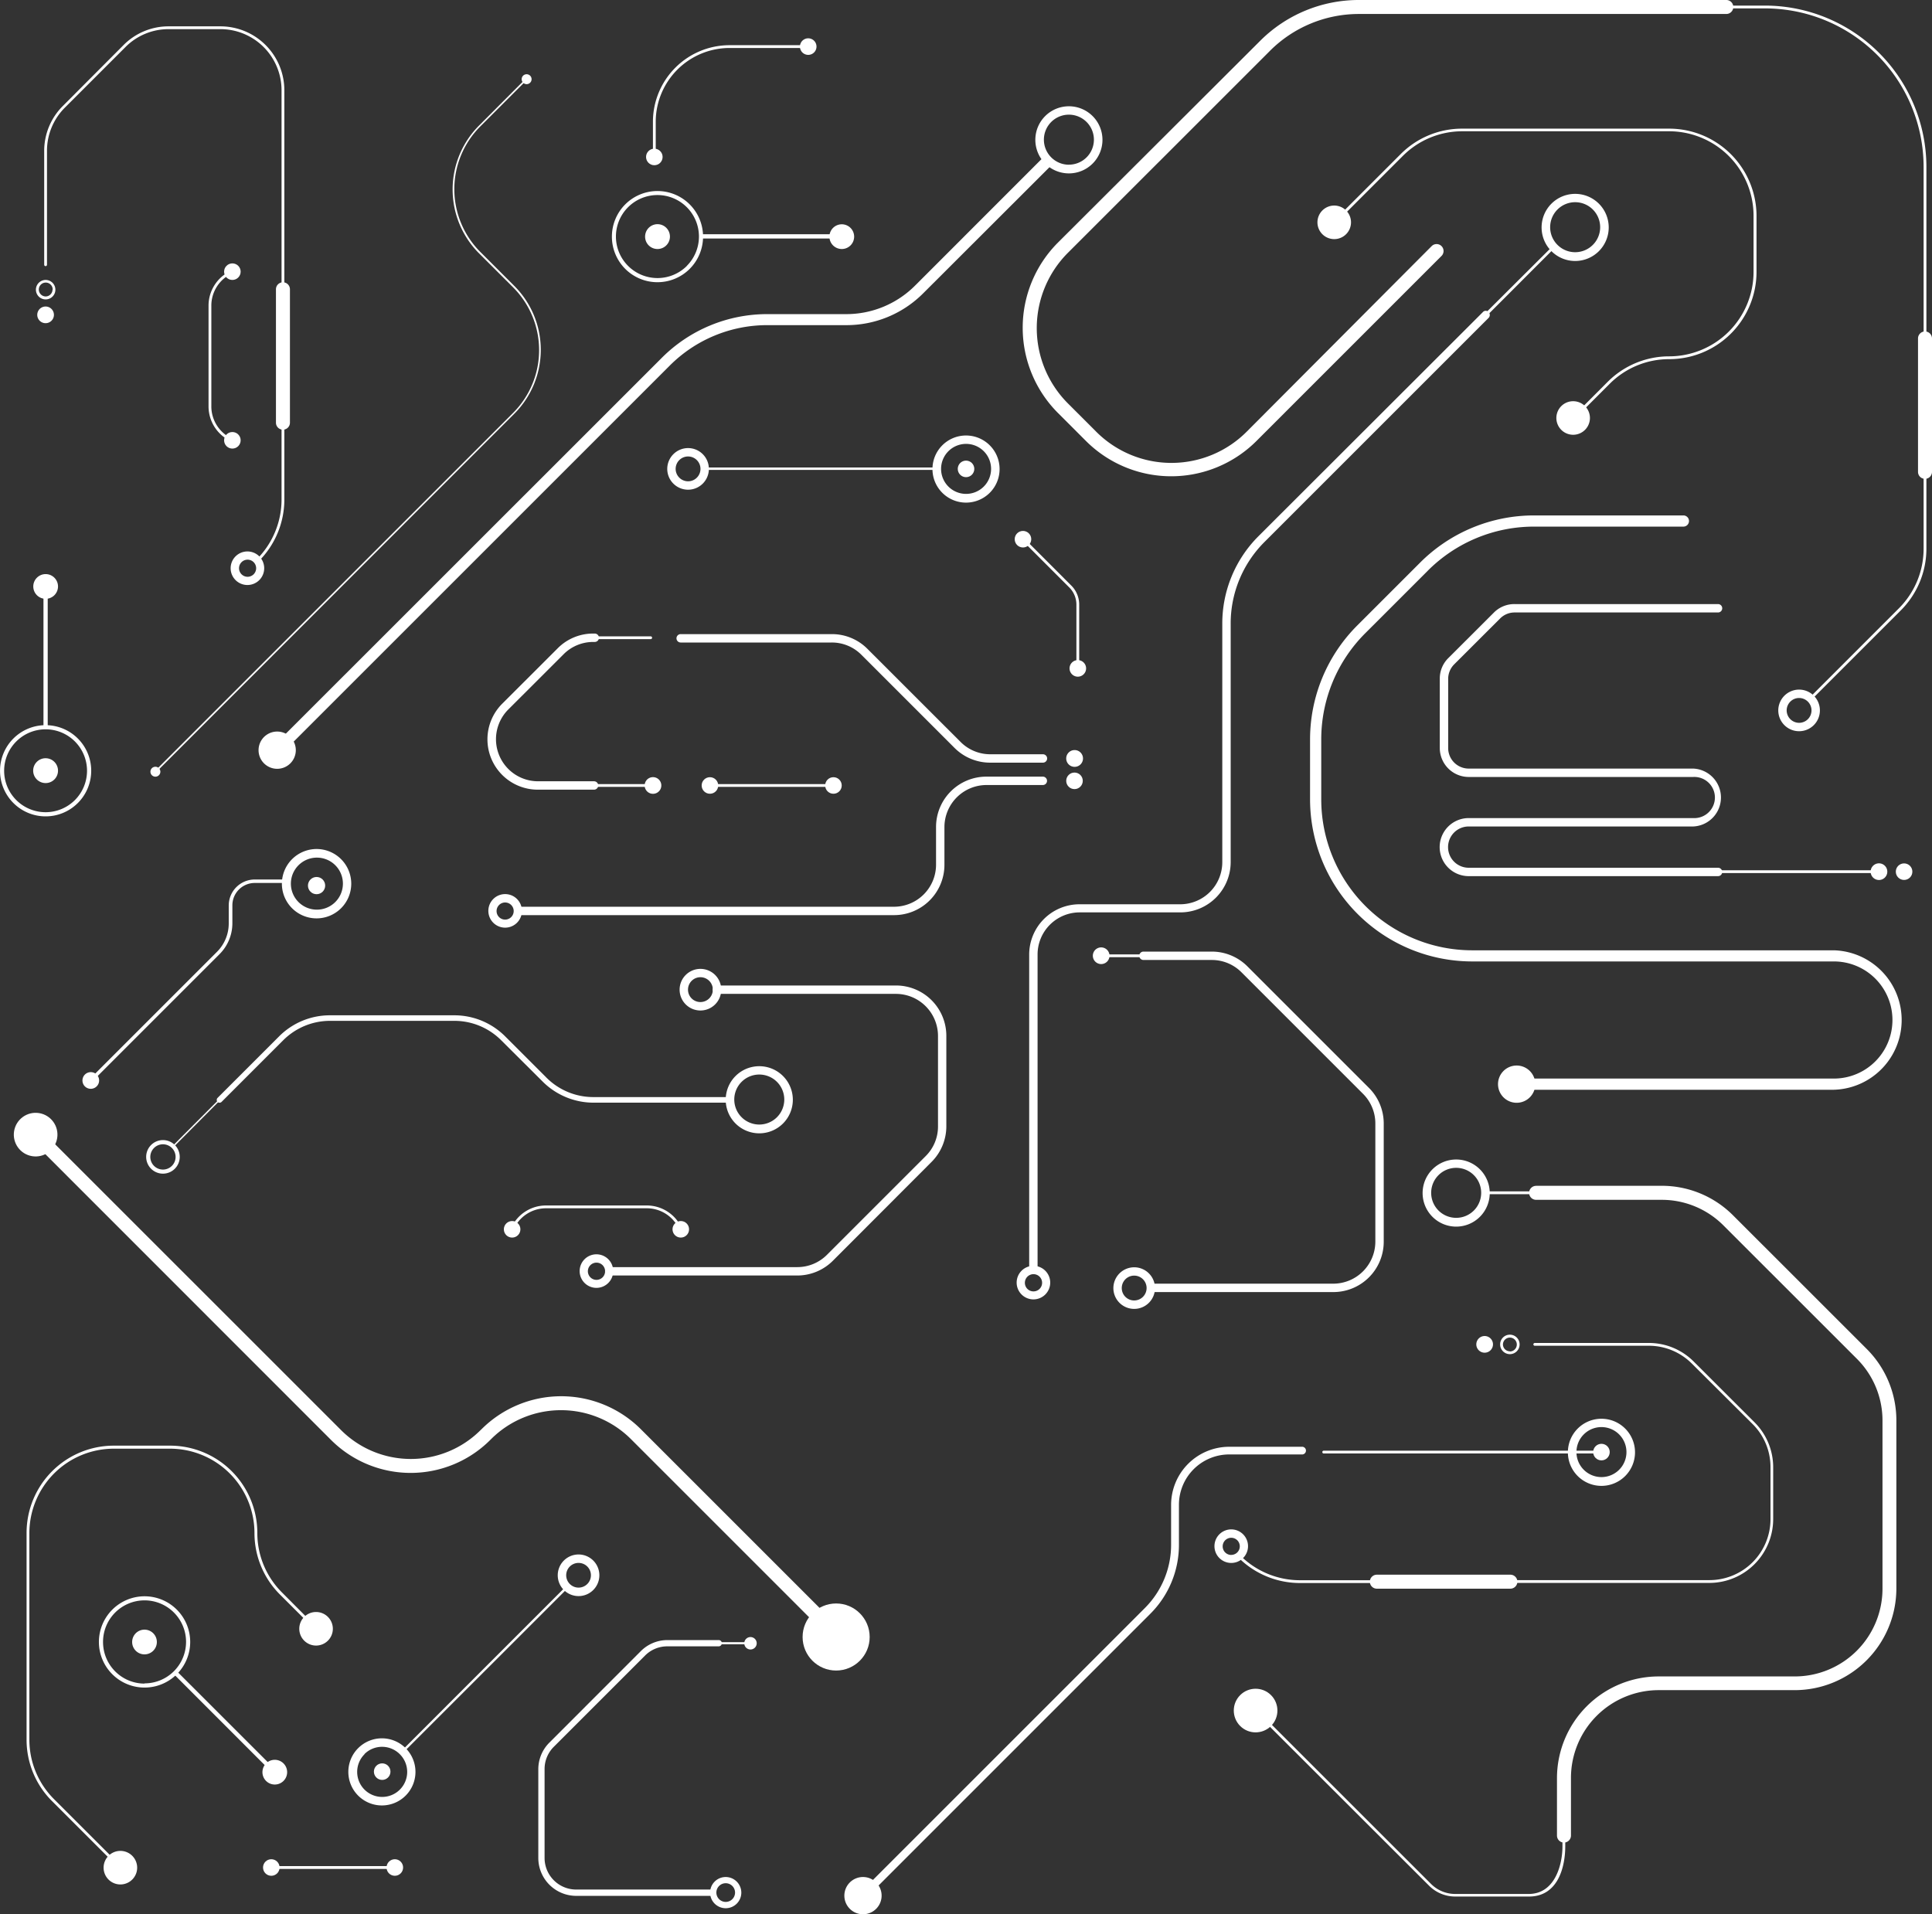<svg xmlns="http://www.w3.org/2000/svg" viewBox="0 0 345.37 342.24"><rect x="0" y="0" width="345.37" height="342.24" fill="#333333" stroke="none"/><g id="Layer_2" data-name="Layer 2"><g id="Layer_1-2" data-name="Layer 1"><path d="M127.73,140.18h20.79a.26.26,0,0,1,.25.25.25.25,0,0,1-.25.25H127.73a.25.25,0,0,1-.25-.25A.25.25,0,0,1,127.73,140.18Z" fill="#fff"/><circle cx="148.99" cy="140.43" r="1.48" fill="#fff"/><circle cx="126.91" cy="140.43" r="1.48" fill="#fff"/><path d="M125.29,42a.36.36,0,0,1,.26-.12h24a.38.38,0,0,1,0,.76h-24a.37.37,0,0,1-.37-.38A.35.35,0,0,1,125.29,42Z" fill="#fff"/><path d="M148.27,42.3a2.21,2.21,0,1,1,2.21,2.22A2.21,2.21,0,0,1,148.27,42.3Z" fill="#fff"/><path d="M115.32,42.3a2.22,2.22,0,1,1,2.21,2.22A2.21,2.21,0,0,1,115.32,42.3Z" fill="#fff"/><path d="M111.77,36.54a8.15,8.15,0,1,1,0,11.53A8.16,8.16,0,0,1,111.77,36.54Zm11,11a7.42,7.42,0,1,0-10.49,0A7.44,7.44,0,0,0,122.78,47.55Z" fill="#fff"/><path d="M128.17,176.19h32a9,9,0,0,1,9,9v16.17a9,9,0,0,1-2.65,6.38L148.9,225.39a9,9,0,0,1-6.38,2.65H108.91a.75.75,0,0,1,0-1.5h33.61a7.48,7.48,0,0,0,5.32-2.21l17.63-17.63a7.44,7.44,0,0,0,2.21-5.32V185.21a7.53,7.53,0,0,0-7.52-7.52h-32a.75.75,0,1,1,0-1.5Z" fill="#fff"/><path d="M125.21,173.22a3.72,3.72,0,1,1-3.72,3.72A3.72,3.72,0,0,1,125.21,173.22Zm0,5.93a2.22,2.22,0,1,0-2.22-2.21A2.21,2.21,0,0,0,125.21,179.15Z" fill="#fff"/><path d="M106.62,224.25a3,3,0,1,1-3,3A3,3,0,0,1,106.62,224.25Zm0,4.57a1.54,1.54,0,1,0-1.53-1.53A1.54,1.54,0,0,0,106.62,228.82Z" fill="#fff"/><path d="M176.36,138.85h10.06a.75.75,0,0,1,0,1.5H176.36a7.53,7.53,0,0,0-7.53,7.52v6.74a9,9,0,0,1-9,9H93.08a.75.75,0,1,1,0-1.5h66.73a7.52,7.52,0,0,0,7.52-7.52v-6.74A9,9,0,0,1,176.36,138.85Z" fill="#fff"/><circle cx="192.08" cy="139.6" r="1.48" fill="#fff"/><path d="M90.3,159.85a3,3,0,1,1-3,3A3,3,0,0,1,90.3,159.85Zm0,4.56a1.53,1.53,0,1,0-1.53-1.53A1.52,1.52,0,0,0,90.3,164.41Z" fill="#fff"/><path d="M125.65,83.58h41.73a.21.21,0,0,1,.21.22.21.21,0,0,1-.21.21H125.65a.21.21,0,0,1-.22-.21A.22.22,0,0,1,125.65,83.58Z" fill="#fff"/><path d="M123,80.11a3.72,3.72,0,1,1-3.72,3.72A3.73,3.73,0,0,1,123,80.11Zm0,5.94a2.22,2.22,0,1,0-2.22-2.22A2.23,2.23,0,0,0,123,86.05Z" fill="#fff"/><path d="M172.69,77.86a6,6,0,1,1-6,6A6,6,0,0,1,172.69,77.86Zm0,10.44a4.47,4.47,0,1,0-4.46-4.47A4.47,4.47,0,0,0,172.69,88.3Z" fill="#fff"/><circle cx="172.69" cy="83.83" r="1.48" fill="#fff"/><path d="M187.08,28a1,1,0,0,1,.71.29,1,1,0,0,1,0,1.42L165.05,52.42a19.35,19.35,0,0,1-13.77,5.71H137.22a24.61,24.61,0,0,0-17.52,7.26L50.26,134.83a1,1,0,0,1-1.41-1.42L118.28,64a26.61,26.61,0,0,1,18.94-7.84h14.06A17.37,17.37,0,0,0,163.64,51l22.73-22.74A1,1,0,0,1,187.08,28Z" fill="#fff"/><path d="M46.22,134.12a3.33,3.33,0,1,1,3.33,3.33A3.33,3.33,0,0,1,46.22,134.12Z" fill="#fff"/><path d="M191.08,19a6,6,0,1,1-6,6A6,6,0,0,1,191.08,19Zm0,10.44A4.47,4.47,0,1,0,186.61,25,4.48,4.48,0,0,0,191.08,29.45Z" fill="#fff"/><path d="M274.31,92.15h26.62a1,1,0,0,1,0,2H274.31a26.81,26.81,0,0,0-19.09,7.9L244.1,113.17a26.82,26.82,0,0,0-7.91,19.09V142.9a27,27,0,0,0,27,27h64.64a12.47,12.47,0,0,1,0,24.93H271.12a1,1,0,1,1,0-2h56.71a10.47,10.47,0,0,0,0-20.94H263.19a29,29,0,0,1-29-29V132.26a28.81,28.81,0,0,1,8.5-20.5l11.12-11.12A28.78,28.78,0,0,1,274.31,92.15Z" fill="#fff"/><path d="M267.79,193.84a3.33,3.33,0,1,1,3.33,3.32A3.33,3.33,0,0,1,267.79,193.84Z" fill="#fff"/><path d="M286.28,253.65a6,6,0,1,1-6,6A6,6,0,0,1,286.28,253.65Zm0,10.43a4.47,4.47,0,1,0-4.47-4.47A4.47,4.47,0,0,0,286.28,264.08Z" fill="#fff"/><circle cx="286.28" cy="259.61" r="1.48" fill="#fff"/><path d="M219.75,258.66h13.1a.69.69,0,0,1,0,1.37h-13.1a9,9,0,0,0-9,9v7.12a17.38,17.38,0,0,1-5.13,12.38l-50.36,50.36a.68.68,0,0,1-1,0,.7.7,0,0,1,0-1l50.36-50.36a16,16,0,0,0,4.73-11.41v-7.12A10.4,10.4,0,0,1,219.75,258.66Z" fill="#fff"/><path d="M236.63,259.36H284.8a.25.25,0,0,1,.25.25.25.25,0,0,1-.25.25H236.63a.25.25,0,0,1-.25-.25A.25.25,0,0,1,236.63,259.36Z" fill="#fff"/><path d="M150.94,338.91a3.33,3.33,0,1,1,3.33,3.33A3.33,3.33,0,0,1,150.94,338.91Z" fill="#fff"/><path d="M144.74,8.33a.25.25,0,0,1-.25.25H130.41a13.21,13.21,0,0,0-13.19,13.19v6.29a.25.25,0,1,1-.5,0V21.77A13.7,13.7,0,0,1,130.41,8.08h14.08A.25.25,0,0,1,144.74,8.33Z" fill="#fff"/><circle cx="116.97" cy="28.06" r="1.48" fill="#fff"/><path d="M144.49,6.85A1.48,1.48,0,1,1,143,8.33,1.48,1.48,0,0,1,144.49,6.85Z" fill="#fff"/><path d="M261.43,23h36.95A15.62,15.62,0,0,1,314,38.56V48.62a15.61,15.61,0,0,1-15.59,15.59,15,15,0,0,0-10.67,4.42l-6.27,6.27a.25.25,0,0,1-.35-.35l6.26-6.27a15.52,15.52,0,0,1,11-4.57,15.11,15.11,0,0,0,15.09-15.09V38.56a15.11,15.11,0,0,0-15.09-15.09H261.43a15,15,0,0,0-10.67,4.42l-12,12a.25.25,0,0,1-.36,0,.26.26,0,0,1,0-.35l12-12A15.48,15.48,0,0,1,261.43,23Z" fill="#fff"/><path d="M278.22,74.73a3,3,0,1,1,3,3A3,3,0,0,1,278.22,74.73Z" fill="#fff"/><path d="M235.51,39.75a3,3,0,1,1,3,3A3,3,0,0,1,235.51,39.75Z" fill="#fff"/><path d="M6.37,201.6a1.21,1.21,0,0,1,.88.37l53.69,53.68a17.65,17.65,0,0,0,25,0l.14-.13a20.15,20.15,0,0,1,28.48,0l32,32a1.25,1.25,0,0,1-1.77,1.77l-32-32a17.69,17.69,0,0,0-25,0l-.14.14a20.13,20.13,0,0,1-28.48,0L5.49,203.73a1.24,1.24,0,0,1,0-1.76A1.21,1.21,0,0,1,6.37,201.6Z" fill="#fff"/><circle cx="6.37" cy="202.85" r="3.9" transform="translate(-194.88 176.64) rotate(-80.78)" fill="#fff"/><circle cx="149.47" cy="292.67" r="5.22" fill="#fff" stroke="#fff" stroke-linecap="round" stroke-linejoin="round" stroke-width="1.55"/><path d="M97.61,215.52h18a6.84,6.84,0,0,1,6.3,4.16.26.26,0,0,1-.13.33.26.26,0,0,1-.33-.13,6.33,6.33,0,0,0-5.84-3.86h-18a6.33,6.33,0,0,0-5.83,3.86.27.27,0,0,1-.33.13.25.25,0,0,1-.13-.33A6.82,6.82,0,0,1,97.61,215.52Z" fill="#fff"/><circle cx="121.7" cy="219.78" r="1.48" fill="#fff"/><circle cx="91.55" cy="219.78" r="1.48" fill="#fff"/><path d="M192.85,119.68a.27.27,0,0,1-.18.07.25.25,0,0,1-.25-.25V108.1a4.32,4.32,0,0,0-1.26-3.06l-8.46-8.46a.25.25,0,0,1,0-.36.26.26,0,0,1,.35,0l8.46,8.47a4.79,4.79,0,0,1,1.41,3.41v11.4A.24.24,0,0,1,192.85,119.68Z" fill="#fff"/><path d="M193.72,118.45a1.48,1.48,0,1,1-2.09,0A1.48,1.48,0,0,1,193.72,118.45Z" fill="#fff"/><circle cx="182.87" cy="96.4" r="1.48" fill="#fff"/><path d="M106.15,140.18h9.09a.25.25,0,0,1,.25.25.25.25,0,0,1-.25.25h-9.09a.25.25,0,0,1-.25-.25A.25.25,0,0,1,106.15,140.18Z" fill="#fff"/><path d="M121.7,113.37h27a8.94,8.94,0,0,1,6.38,2.65l16.64,16.63a7.47,7.47,0,0,0,5.31,2.2h9.41a.75.75,0,0,1,0,1.5H177a9,9,0,0,1-6.37-2.64L154,117.08a7.44,7.44,0,0,0-5.32-2.21h-27a.75.75,0,1,1,0-1.5Z" fill="#fff"/><path d="M115.24,140.43a1.49,1.49,0,1,1,1.49,1.49A1.49,1.49,0,0,1,115.24,140.43Z" fill="#fff"/><path d="M190.6,135.6a1.49,1.49,0,0,1,3,0,1.49,1.49,0,1,1-3,0Z" fill="#fff"/><path d="M106.32,113.77h10a.25.25,0,0,1,.25.25.26.26,0,0,1-.25.25h-10a.25.25,0,0,1-.25-.25A.25.25,0,0,1,106.32,113.77Z" fill="#fff"/><path d="M106.06,113.27h.26a.75.75,0,0,1,0,1.5h-.26a7.47,7.47,0,0,0-5.31,2.2l-9.88,9.87a7.52,7.52,0,0,0,5.32,12.84h10a.75.75,0,0,1,0,1.5h-10a9,9,0,0,1-6.38-15.4l9.88-9.87A8.91,8.91,0,0,1,106.06,113.27Z" fill="#fff"/><path d="M195.36,170.88a1.49,1.49,0,1,1,1.49,1.48A1.49,1.49,0,0,1,195.36,170.88Z" fill="#fff"/><path d="M196.85,170.63h7.56a.25.25,0,0,1,0,.5h-7.56a.25.25,0,0,1,0-.5Z" fill="#fff"/><path d="M204.41,170.13h12.2a9,9,0,0,1,6.38,2.64l21.73,21.73a9,9,0,0,1,2.64,6.38V222a9,9,0,0,1-9,9H206.21a.75.75,0,0,1,0-1.5h32.13a7.53,7.53,0,0,0,7.52-7.53V200.88a7.47,7.47,0,0,0-2.2-5.32l-21.73-21.73a7.47,7.47,0,0,0-5.32-2.2h-12.2a.75.75,0,1,1,0-1.5Z" fill="#fff"/><path d="M202.74,226.57a3.72,3.72,0,1,1-3.71,3.72A3.73,3.73,0,0,1,202.74,226.57Zm0,5.93a2.22,2.22,0,1,0-2.21-2.21A2.21,2.21,0,0,0,202.74,232.5Z" fill="#fff"/><path d="M335.89,154.35a1.49,1.49,0,1,1-1.49,1.49A1.49,1.49,0,0,1,335.89,154.35Z" fill="#fff"/><circle cx="340.38" cy="155.84" r="1.48" fill="#fff"/><path d="M307.12,155.59H334.4a.25.25,0,0,1,.25.25.25.25,0,0,1-.25.25H307.12a.25.25,0,0,1-.25-.25A.25.25,0,0,1,307.12,155.59Z" fill="#fff"/><path d="M270.76,108h36.36a.75.75,0,0,1,0,1.5H270.76a3.63,3.63,0,0,0-2.6,1.08l-8.21,8.2a3.68,3.68,0,0,0-1.07,2.6v12.36a3.67,3.67,0,0,0,3.67,3.67h40.14a5.18,5.18,0,0,1,0,10.35H262.55a3.69,3.69,0,0,0,0,7.38h44.57a.75.75,0,0,1,0,1.5H262.55a5.19,5.19,0,0,1,0-10.38h40.14a3.68,3.68,0,1,0,0-7.35H262.55a5.18,5.18,0,0,1-5.17-5.17V121.33a5.13,5.13,0,0,1,1.51-3.66l8.21-8.2A5.14,5.14,0,0,1,270.76,108Z" fill="#fff"/><path d="M243,0H308.6a1.25,1.25,0,0,1,0,2.5H243a22.47,22.47,0,0,0-16,6.61L190.94,45.16a19.06,19.06,0,0,0,0,27l5,5a19,19,0,0,0,26.94,0L255.93,44a1.24,1.24,0,0,1,1.76,1.76L224.61,78.84a21.56,21.56,0,0,1-30.48,0l-5-5a21.56,21.56,0,0,1,0-30.48L225.23,7.34A24.92,24.92,0,0,1,243,0Z" fill="#fff"/><path d="M308.6,1h6.93a28.88,28.88,0,0,1,28.84,28.84V60.51a.25.25,0,0,1-.5,0V29.84A28.37,28.37,0,0,0,315.53,1.5H308.6a.25.25,0,0,1,0-.5Z" fill="#fff"/><path d="M344.12,84.11a.25.25,0,0,1,.25.25V98.05a15.61,15.61,0,0,1-4.6,11.1l-15.91,15.91a.25.25,0,0,1-.36,0,.24.24,0,0,1,0-.35l15.91-15.91a15.07,15.07,0,0,0,4.46-10.75V84.36A.25.25,0,0,1,344.12,84.11Z" fill="#fff"/><path d="M321.61,123.29a3.72,3.72,0,1,1-3.72,3.72A3.73,3.73,0,0,1,321.61,123.29Zm0,5.94a2.22,2.22,0,1,0-2.22-2.22A2.23,2.23,0,0,0,321.61,129.23Z" fill="#fff"/><path d="M344.12,59.26a1.25,1.25,0,0,1,1.25,1.25V84.36a1.25,1.25,0,1,1-2.5,0V60.51A1.25,1.25,0,0,1,344.12,59.26Z" fill="#fff"/><path d="M277.74,43.89a.23.23,0,0,1,.17.08.24.24,0,0,1,0,.35L265.75,56.49a.25.25,0,0,1-.36,0,.27.27,0,0,1,0-.36L277.56,44A.25.25,0,0,1,277.74,43.89Z" fill="#fff"/><path d="M281.58,34.66a6,6,0,1,1-6,6A6,6,0,0,1,281.58,34.66Zm0,10.43a4.47,4.47,0,1,0-4.47-4.46A4.47,4.47,0,0,0,281.58,45.09Z" fill="#fff"/><path d="M265.57,55.56a.74.74,0,0,1,.53.22.75.75,0,0,1,0,1.06L226.05,96.89A20.58,20.58,0,0,0,220,111.55v42.57a9,9,0,0,1-9,9H193a7.53,7.53,0,0,0-7.52,7.53v56.39a.75.75,0,0,1-1.5,0V170.67a9,9,0,0,1,9-9h18a7.53,7.53,0,0,0,7.52-7.52V111.55A22.08,22.08,0,0,1,225,95.83l40.05-40A.74.74,0,0,1,265.57,55.56Z" fill="#fff"/><path d="M184.74,226.31a3,3,0,1,1-3,3A3,3,0,0,1,184.74,226.31Zm0,4.57a1.54,1.54,0,1,0-1.53-1.54A1.53,1.53,0,0,0,184.74,230.88Z" fill="#fff"/><path d="M135.73,190.62a6,6,0,1,1-6,6A6,6,0,0,1,135.73,190.62Zm0,10.43a4.47,4.47,0,1,0-4.47-4.47A4.47,4.47,0,0,0,135.73,201.05Z" fill="#fff"/><path d="M39.27,196.52a.12.12,0,0,1,.09,0,.11.11,0,0,1,0,.17l-8.29,8.33a.15.15,0,0,1-.18,0,.13.13,0,0,1,0-.18l8.29-8.32A.11.11,0,0,1,39.27,196.52Z" fill="#fff"/><path d="M29.13,203.83a3,3,0,1,1-3,3A3,3,0,0,1,29.13,203.83Zm0,5.27a2.26,2.26,0,1,0-2.26-2.26A2.26,2.26,0,0,0,29.13,209.1Z" fill="#fff"/><path d="M59,181.52H81.18a12.85,12.85,0,0,1,9.15,3.79l7.34,7.34a11.84,11.84,0,0,0,8.43,3.49h24.13a.51.51,0,0,1,0,1H106.1A12.88,12.88,0,0,1,97,193.36L89.61,186a11.84,11.84,0,0,0-8.43-3.49H59A11.85,11.85,0,0,0,50.61,186l-11,11a.51.51,0,0,1-.72,0,.51.51,0,0,1,0-.71l11-11A12.81,12.81,0,0,1,59,181.52Z" fill="#fff"/><path d="M269.9,238.62a1.74,1.74,0,1,1-1.73,1.73A1.73,1.73,0,0,1,269.9,238.62Zm0,3a1.24,1.24,0,1,0-1.23-1.24A1.24,1.24,0,0,0,269.9,241.59Z" fill="#fff"/><path d="M265.41,241.84a1.49,1.49,0,1,1,1.48-1.49A1.49,1.49,0,0,1,265.41,241.84Z" fill="#fff"/><path d="M221.51,278a.24.24,0,0,1,.18.07,15.11,15.11,0,0,0,10.75,4.45h13.69a.26.26,0,0,1,.25.25.25.25,0,0,1-.25.25H232.44a15.61,15.61,0,0,1-11.11-4.6.26.26,0,0,1,0-.35A.26.26,0,0,1,221.51,278Z" fill="#fff"/><path d="M274.36,240.1h20.38a11.31,11.31,0,0,1,8.06,3.35l10.84,10.83a11.36,11.36,0,0,1,3.34,8.07v9.27A11.42,11.42,0,0,1,305.57,283H270a.25.25,0,0,1-.25-.25.25.25,0,0,1,.25-.25h35.59a10.92,10.92,0,0,0,10.91-10.91v-9.27a10.84,10.84,0,0,0-3.2-7.72L302.45,243.8a10.84,10.84,0,0,0-7.71-3.2H274.36a.25.25,0,0,1-.25-.25A.26.26,0,0,1,274.36,240.1Z" fill="#fff"/><path d="M220.1,273.43a3,3,0,1,1-3,3A3,3,0,0,1,220.1,273.43Zm0,4.56a1.53,1.53,0,1,0-1.53-1.53A1.53,1.53,0,0,0,220.1,278Z" fill="#fff"/><path d="M246.13,281.53H270a1.25,1.25,0,0,1,0,2.5H246.13a1.25,1.25,0,0,1,0-2.5Z" fill="#fff"/><path d="M94.14,14a.15.15,0,0,1,.11,0,.17.17,0,0,1,0,.21l-8.39,8.39a15.88,15.88,0,0,0,0,22.44l6.07,6.07a16.16,16.16,0,0,1,0,22.87L27.88,138.08a.15.15,0,1,1-.21-.21L91.72,73.82a15.87,15.87,0,0,0,0-22.45l-6.07-6.06a16.18,16.18,0,0,1,0-22.88L94,14.05A.15.15,0,0,1,94.14,14Z" fill="#fff"/><circle cx="27.78" cy="137.97" r="0.89" fill="#fff"/><circle cx="94.14" cy="14.16" r="0.89" fill="#fff"/><path d="M265.53,213h9.09a.25.25,0,0,1,0,.5h-9.09a.25.25,0,0,1,0-.5Z" fill="#fff"/><path d="M224.46,305.57a.25.25,0,0,1,.18.08l31.17,31.16a6.1,6.1,0,0,0,4.34,1.8h13c4.78.08,6.16-5.15,6.16-8.54v-.74a.25.25,0,0,1,.5,0v.74c0,3.67-1.27,9.12-6.66,9h-13a6.6,6.6,0,0,1-4.7-1.95L224.29,306a.24.24,0,0,1,0-.35A.25.25,0,0,1,224.46,305.57Z" fill="#fff"/><circle cx="224.46" cy="305.82" r="3.9" transform="translate(-150.51 248.29) rotate(-45)" fill="#fff"/><path d="M260.31,207.3a6,6,0,1,1-6,6A6,6,0,0,1,260.31,207.3Zm0,10.43a4.47,4.47,0,1,0-4.47-4.47A4.47,4.47,0,0,0,260.31,217.73Z" fill="#fff"/><path d="M274.62,212H297a18,18,0,0,1,12.85,5.33l23.83,23.82A18.06,18.06,0,0,1,339,254v30a18.19,18.19,0,0,1-18.17,18.17H296.5a15.69,15.69,0,0,0-15.67,15.67v10.33a1.25,1.25,0,0,1-2.5,0V317.89a18.19,18.19,0,0,1,18.17-18.17h24.35a15.69,15.69,0,0,0,15.67-15.67V254a15.58,15.58,0,0,0-4.59-11.08L308.1,219.1A15.56,15.56,0,0,0,297,214.51h-22.4a1.25,1.25,0,0,1,0-2.5Z" fill="#fff"/><path d="M6.42,51.79a1.74,1.74,0,1,1,1.73,1.74A1.74,1.74,0,0,1,6.42,51.79Zm3,0A1.24,1.24,0,1,0,8.15,53,1.24,1.24,0,0,0,9.39,51.79Z" fill="#fff"/><path d="M9.64,56.29A1.49,1.49,0,1,1,8.15,54.8,1.49,1.49,0,0,1,9.64,56.29Z" fill="#fff"/><path d="M45.81,100.18a.23.23,0,0,1,.07-.17,15.11,15.11,0,0,0,4.45-10.76V75.57a.25.25,0,0,1,.5,0V89.25a15.6,15.6,0,0,1-4.6,11.11.25.25,0,0,1-.42-.18Z" fill="#fff"/><path d="M7.9,47.33V27a11.33,11.33,0,0,1,3.35-8.07L22.08,8.06a11.33,11.33,0,0,1,8.07-3.35h9.27A11.43,11.43,0,0,1,50.83,16.13V51.72a.25.25,0,0,1-.5,0V16.13A10.93,10.93,0,0,0,39.42,5.21H30.15a10.85,10.85,0,0,0-7.72,3.2L11.6,19.24A10.88,10.88,0,0,0,8.4,27V47.33a.25.25,0,0,1-.25.25A.25.25,0,0,1,7.9,47.33Z" fill="#fff"/><path d="M41.23,101.59a3,3,0,1,1,3,3A3,3,0,0,1,41.23,101.59Zm4.56,0a1.53,1.53,0,1,0-1.53,1.53A1.53,1.53,0,0,0,45.79,101.59Z" fill="#fff"/><path d="M49.33,75.57V51.72a1.25,1.25,0,0,1,2.5,0V75.57a1.25,1.25,0,0,1-2.5,0Z" fill="#fff"/><path d="M37.28,72.65v-18a6.84,6.84,0,0,1,4.16-6.3.24.24,0,0,1,.33.13.25.25,0,0,1-.13.33,6.33,6.33,0,0,0-3.86,5.84v18a6.33,6.33,0,0,0,3.86,5.84.25.25,0,0,1-.2.46A6.84,6.84,0,0,1,37.28,72.65Z" fill="#fff"/><circle cx="41.54" cy="48.57" r="1.48" fill="#fff"/><circle cx="41.54" cy="78.72" r="1.48" fill="#fff"/><path d="M135.27,293.78a1.11,1.11,0,1,0-1.11,1.12A1.11,1.11,0,0,0,135.27,293.78Z" fill="#fff"/><path d="M134.16,293.59h-5.68a.19.19,0,0,0-.18.19.18.18,0,0,0,.18.19h5.68a.19.19,0,0,0,.19-.19A.2.2,0,0,0,134.16,293.59Z" fill="#fff"/><path d="M128.48,293.22h-9.16a6.72,6.72,0,0,0-4.79,2l-16.3,16.31a6.72,6.72,0,0,0-2,4.78v15.87a6.78,6.78,0,0,0,6.77,6.77h24.11a.56.56,0,0,0,.56-.56.57.57,0,0,0-.56-.57H103a5.65,5.65,0,0,1-5.65-5.64V316.29a5.61,5.61,0,0,1,1.66-4l16.3-16.3a5.59,5.59,0,0,1,4-1.65h9.16a.57.57,0,0,0,.57-.57A.56.56,0,0,0,128.48,293.22Z" fill="#fff"/><path d="M132.52,338.37a2.79,2.79,0,1,1-2.79-2.79A2.8,2.8,0,0,1,132.52,338.37Zm-1.12,0a1.67,1.67,0,1,0-1.67,1.66A1.67,1.67,0,0,0,131.4,338.37Z" fill="#fff"/><path d="M101.76,283.66l-29.51,29.5a.21.21,0,0,1-.3-.3l29.5-29.51a.22.22,0,1,1,.31.31Z" fill="#fff"/><path d="M106.06,284.26a3.72,3.72,0,1,1,0-5.25A3.72,3.72,0,0,1,106.06,284.26Zm-4.2-4.19a2.21,2.21,0,1,0,3.13,0A2.22,2.22,0,0,0,101.86,280.07Z" fill="#fff"/><path d="M72.54,321a6,6,0,1,1,0-8.43A6,6,0,0,1,72.54,321Zm-7.38-7.37a4.47,4.47,0,1,0,6.32,0A4.47,4.47,0,0,0,65.16,313.59Z" fill="#fff"/><circle cx="68.32" cy="316.74" r="1.48" fill="#fff"/><path d="M4.75,311V274.05a15.6,15.6,0,0,1,15.59-15.59H30.39A15.61,15.61,0,0,1,46,274.05a15,15,0,0,0,4.42,10.67L56.67,291a.25.25,0,0,1-.35.35l-6.27-6.27a15.49,15.49,0,0,1-4.56-11A15.11,15.11,0,0,0,30.39,259h-10A15.11,15.11,0,0,0,5.25,274.05V311a15,15,0,0,0,4.42,10.67l12,12a.26.26,0,0,1,0,.35.25.25,0,0,1-.36,0l-12-12A15.49,15.49,0,0,1,4.75,311Z" fill="#fff"/><path d="M56.5,294.2a3,3,0,1,1,3-3A3,3,0,0,1,56.5,294.2Z" fill="#fff"/><path d="M21.52,336.91a3,3,0,1,1,3-3A3,3,0,0,1,21.52,336.91Z" fill="#fff"/><path d="M31.5,298.84a.35.35,0,0,1,.27.11l16.94,16.93a.38.38,0,0,1-.54.54L31.24,299.48a.37.37,0,0,1,0-.53A.34.34,0,0,1,31.5,298.84Z" fill="#fff"/><path d="M47.56,315.27a2.21,2.21,0,1,1,0,3.13A2.22,2.22,0,0,1,47.56,315.27Z" fill="#fff"/><path d="M24.27,292a2.21,2.21,0,1,1,0,3.13A2.22,2.22,0,0,1,24.27,292Z" fill="#fff"/><path d="M25.83,285.39a8.16,8.16,0,1,1-8.15,8.16A8.17,8.17,0,0,1,25.83,285.39Zm0,15.57a7.42,7.42,0,1,0-7.41-7.41A7.43,7.43,0,0,0,25.83,301Z" fill="#fff"/><path d="M49.31,333.63H70.1a.25.25,0,0,1,.25.25.25.25,0,0,1-.25.25H49.31a.26.26,0,0,1-.25-.25A.25.25,0,0,1,49.31,333.63Z" fill="#fff"/><circle cx="70.58" cy="333.88" r="1.48" fill="#fff"/><circle cx="48.5" cy="333.88" r="1.48" fill="#fff"/><path d="M56.59,151.79a6.2,6.2,0,1,1-6.2,6.2A6.21,6.21,0,0,1,56.59,151.79Zm0,10.84A4.65,4.65,0,1,0,52,158,4.64,4.64,0,0,0,56.59,162.63Z" fill="#fff"/><circle cx="56.59" cy="158.33" r="1.54" fill="#fff"/><path d="M45.54,157.24H51.4a.31.31,0,1,1,0,.62H45.54a4,4,0,0,0-4,4v3.19a7.79,7.79,0,0,1-2.3,5.54L16.66,193.17a.3.3,0,0,1-.43,0,.31.31,0,0,1,0-.44l22.54-22.54a7.17,7.17,0,0,0,2.12-5.11v-3.19A4.65,4.65,0,0,1,45.54,157.24Z" fill="#fff"/><path d="M14.74,193.17a1.49,1.49,0,1,1,1.49,1.49A1.48,1.48,0,0,1,14.74,193.17Z" fill="#fff"/><path d="M7.89,130a.36.36,0,0,1-.12-.26v-24a.38.38,0,1,1,.76,0v24a.38.38,0,0,1-.38.38A.36.36,0,0,1,7.89,130Z" fill="#fff"/><path d="M8.15,107.06a2.21,2.21,0,1,1,2.22-2.21A2.21,2.21,0,0,1,8.15,107.06Z" fill="#fff"/><path d="M8.15,140a2.22,2.22,0,1,1,2.22-2.21A2.21,2.21,0,0,1,8.15,140Z" fill="#fff"/><path d="M2.39,143.56a8.15,8.15,0,1,1,11.53,0A8.14,8.14,0,0,1,2.39,143.56Zm11-11a7.41,7.41,0,1,0,0,10.48A7.42,7.42,0,0,0,13.39,132.56Z" fill="#fff"/></g></g></svg>